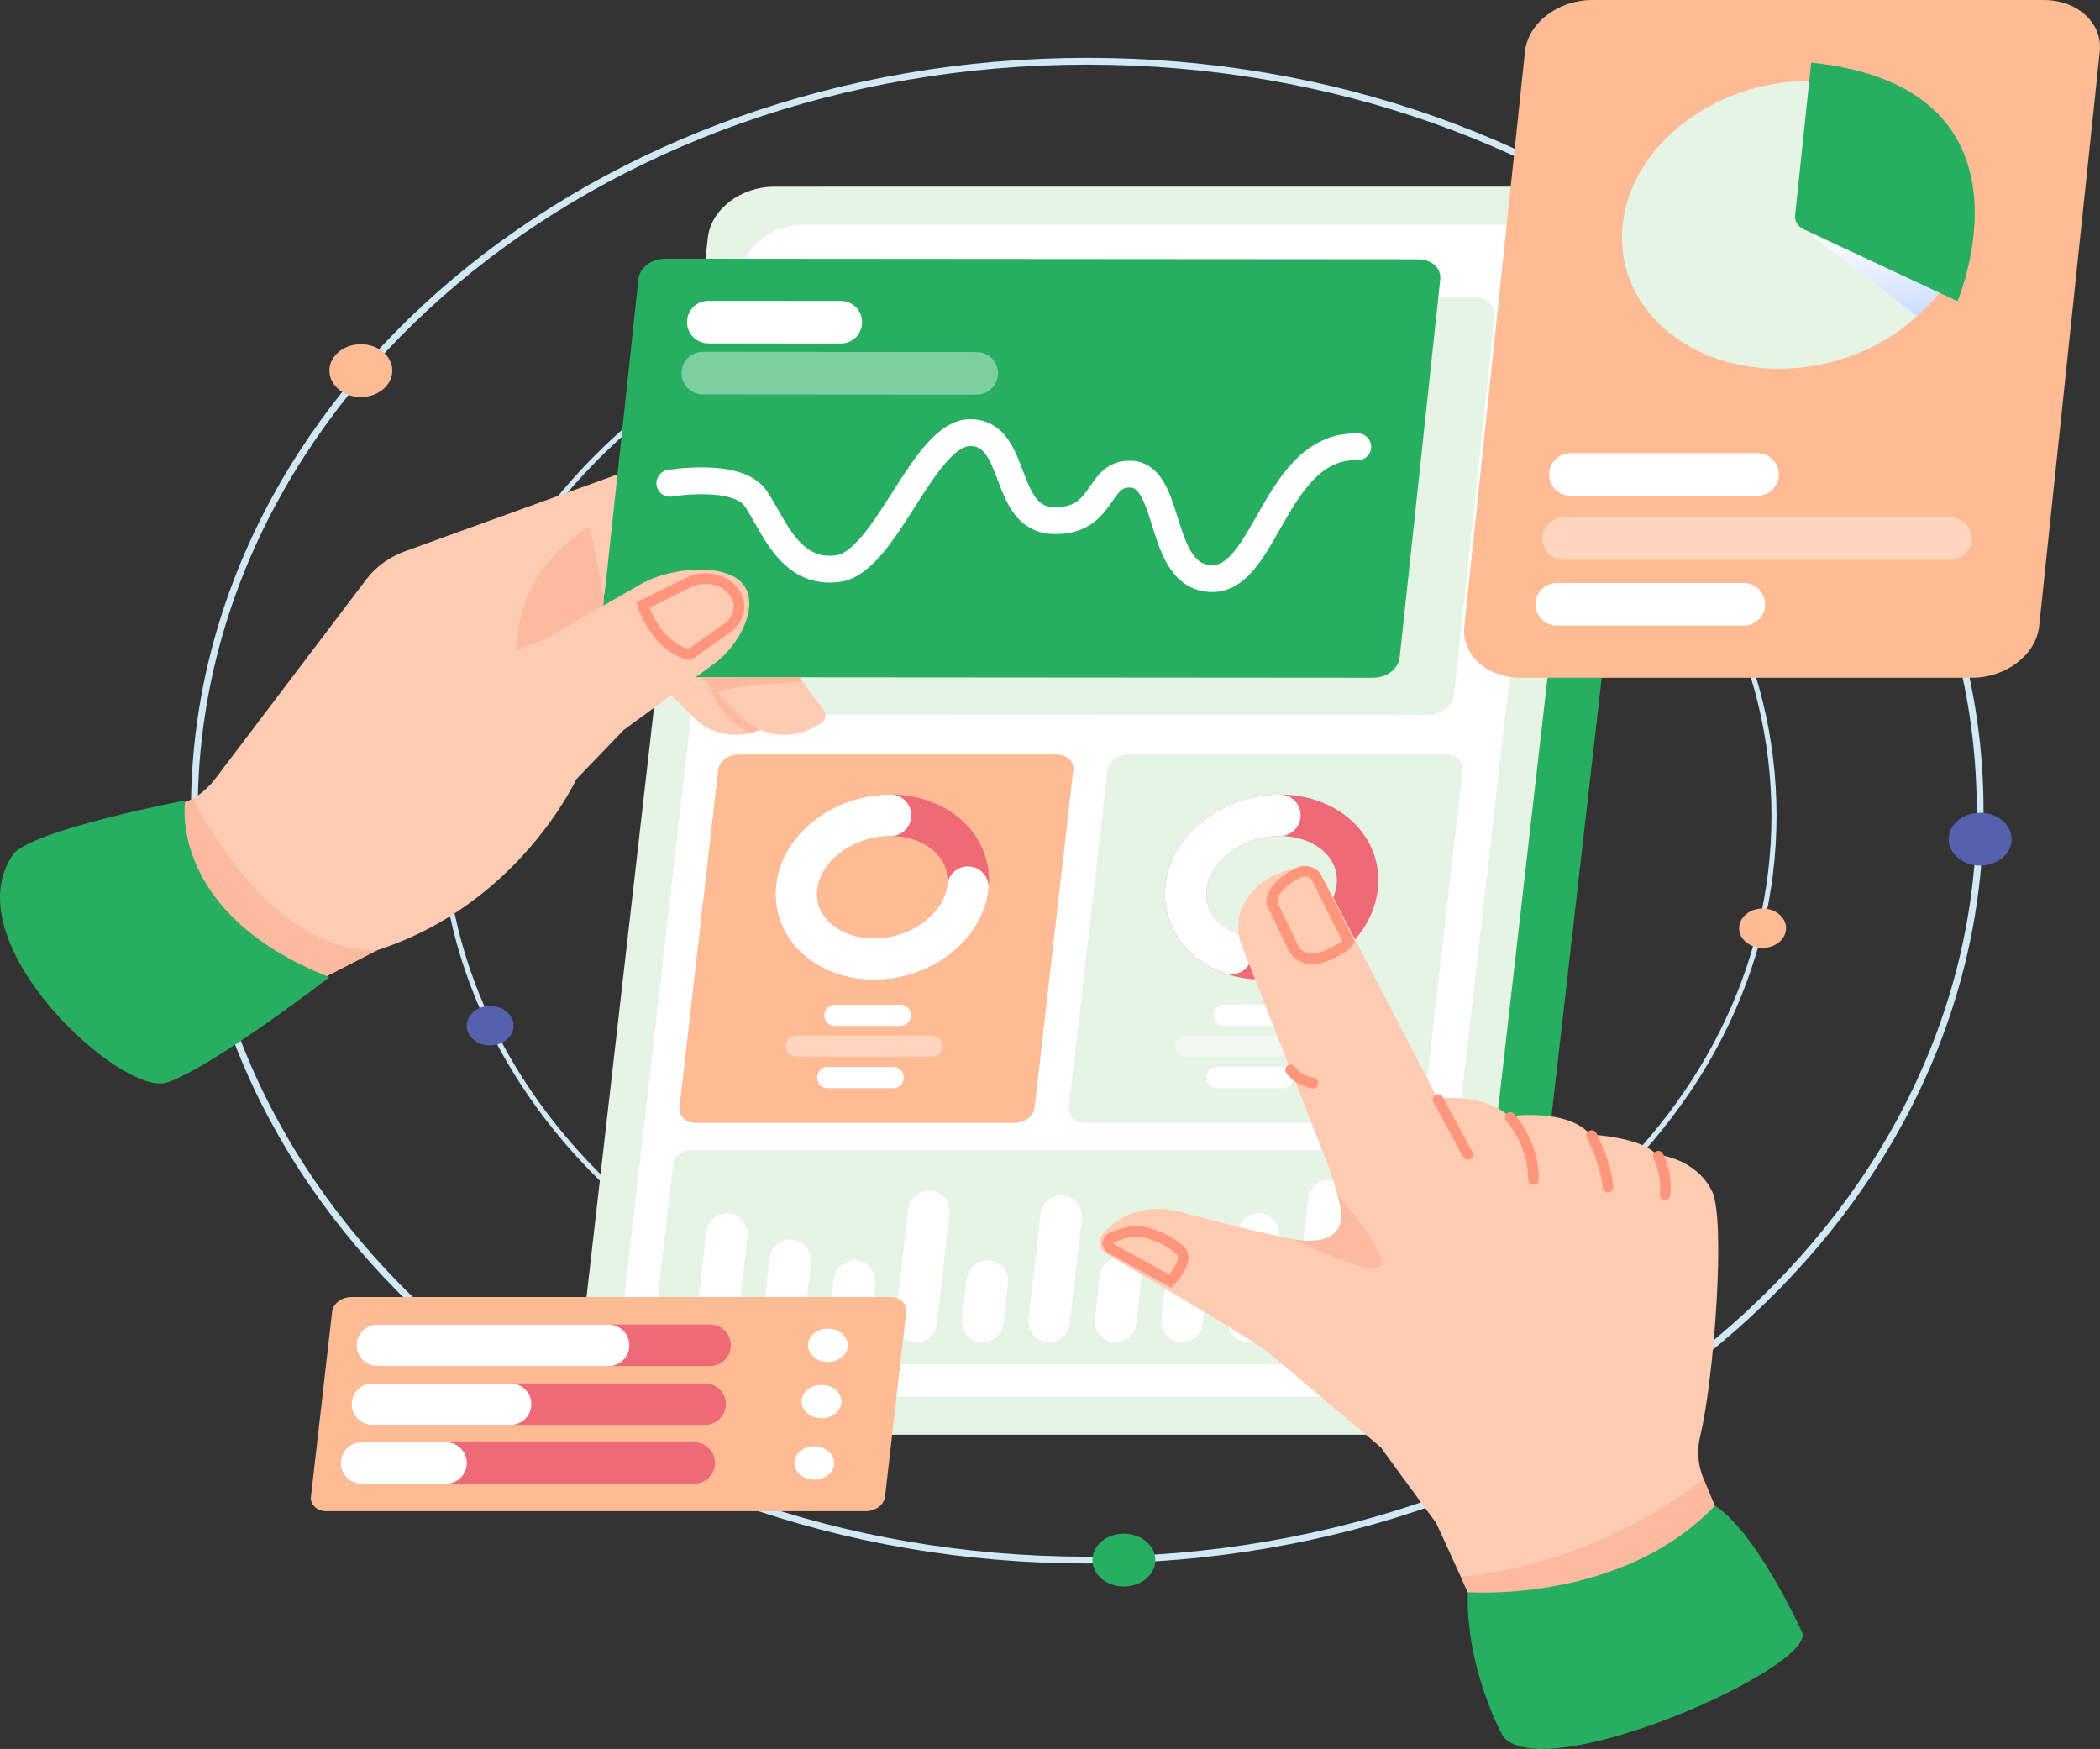 <svg width="592" height="493" viewBox="0 0 592 493" fill="none" xmlns="http://www.w3.org/2000/svg">
<rect x="0" y="0" width="592" height="493" fill="#333333" stroke="none"/>
<path d="M306.499 439.763C445.516 439.763 558.208 345.183 558.208 228.511C558.208 111.84 445.516 17.26 306.499 17.26C167.482 17.26 54.787 111.84 54.787 228.511C54.787 345.183 167.482 439.763 306.499 439.763Z" stroke="#D1E8F7" stroke-width="1.916" stroke-miterlimit="10"/>
<path d="M101.726 111.912C106.623 111.912 110.592 108.581 110.592 104.471C110.592 100.362 106.623 97.031 101.726 97.031C96.83 97.031 92.861 100.362 92.861 104.471C92.861 108.581 96.83 111.912 101.726 111.912Z" fill="#FEBB94"/>
<path d="M558.209 243.998C563.108 243.998 567.08 240.667 567.08 236.557C567.08 232.448 563.108 229.116 558.209 229.116C553.317 229.116 549.345 232.448 549.345 236.557C549.345 240.667 553.317 243.998 558.209 243.998Z" fill="#5661AE"/>
<path d="M316.824 447.204C321.72 447.204 325.689 443.873 325.689 439.764C325.689 435.654 321.72 432.323 316.824 432.323C311.927 432.323 307.958 435.654 307.958 439.764C307.958 443.873 311.927 447.204 316.824 447.204Z" fill="#27AE60"/>
<path d="M312.331 387.491C416.034 387.491 500.101 316.937 500.101 229.903C500.101 142.869 416.034 72.315 312.331 72.315C208.628 72.315 124.56 142.869 124.56 229.903C124.56 316.937 208.628 387.491 312.331 387.491Z" stroke="#D1E8F7" stroke-width="1.43" stroke-miterlimit="10"/>
<path d="M496.883 267.197C500.535 267.197 503.496 264.712 503.496 261.647C503.496 258.581 500.535 256.096 496.883 256.096C493.23 256.096 490.269 258.581 490.269 261.647C490.269 264.712 493.23 267.197 496.883 267.197Z" fill="#FEBB94"/>
<path d="M138.177 294.676C141.83 294.676 144.791 292.191 144.791 289.125C144.791 286.06 141.83 283.575 138.177 283.575C134.524 283.575 131.563 286.06 131.563 289.125C131.563 292.191 134.524 294.676 138.177 294.676Z" fill="#5661AE"/>
<path d="M228.222 94.411C231.875 94.411 234.836 91.926 234.836 88.86C234.836 85.795 231.875 83.31 228.222 83.31C224.57 83.31 221.609 85.795 221.609 88.86C221.609 91.926 224.57 94.411 228.222 94.411Z" fill="#27AE60"/>
<path d="M410.059 404.411H193.213C183.805 404.411 176.912 398.011 177.817 390.115L214.834 66.932C215.738 59.036 224.097 52.636 233.505 52.636H450.351C459.758 52.636 466.652 59.036 465.747 66.932L428.73 390.115C427.826 398.011 419.466 404.411 410.059 404.411Z" fill="#27AE60"/>
<path d="M394.775 404.411H177.93C168.523 404.411 161.629 398.011 162.533 390.115L199.55 66.932C200.455 59.036 208.814 52.636 218.222 52.636H435.068C444.475 52.636 451.368 59.036 450.464 66.932L413.447 390.115C412.543 398.011 404.183 404.411 394.775 404.411Z" fill="#E6F4E5"/>
<path d="M386.559 393.668H188.61C179.891 393.668 173.502 387.737 174.34 380.419L209.136 76.628C209.975 69.311 217.722 63.38 226.44 63.38H424.389C433.108 63.38 439.496 69.311 438.658 76.628L403.862 380.419C403.024 387.737 395.277 393.668 386.559 393.668Z" fill="white"/>
<path d="M402.433 201.579L190.084 201.42C189.216 201.44 188.354 201.304 187.554 201.022C186.754 200.74 186.035 200.318 185.446 199.784C184.855 199.25 184.408 198.616 184.133 197.926C183.858 197.235 183.762 196.503 183.851 195.778L195.299 89.093C195.506 87.553 196.378 86.131 197.749 85.093C199.12 84.056 200.895 83.475 202.741 83.461L415.09 83.619C415.957 83.6 416.82 83.735 417.62 84.017C418.419 84.3 419.139 84.722 419.728 85.256C420.318 85.79 420.765 86.423 421.04 87.114C421.316 87.805 421.412 88.537 421.323 89.261L409.875 195.947C409.667 197.486 408.796 198.909 407.425 199.947C406.054 200.984 404.278 201.565 402.433 201.579Z" fill="#E6F4E5"/>
<path d="M395.746 316.534H305.995C305.333 316.545 304.676 316.436 304.068 316.216C303.46 315.996 302.916 315.668 302.472 315.256C302.028 314.844 301.695 314.356 301.495 313.826C301.294 313.297 301.233 312.737 301.312 312.186L312.21 217.041C312.367 215.861 313.029 214.77 314.074 213.97C315.119 213.17 316.474 212.716 317.889 212.693H407.641C408.303 212.681 408.96 212.79 409.567 213.011C410.175 213.231 410.719 213.559 411.163 213.971C411.607 214.383 411.941 214.87 412.141 215.4C412.341 215.93 412.403 216.489 412.323 217.041L401.426 312.186C401.268 313.365 400.606 314.457 399.561 315.256C398.517 316.056 397.161 316.51 395.746 316.534Z" fill="#E6F4E5"/>
<path d="M374.35 264.047C384.472 255.951 385.573 243.132 376.81 235.416C368.047 227.699 352.738 228.007 342.616 236.103C332.495 244.2 331.393 257.018 340.157 264.735C348.919 272.451 364.228 272.143 374.35 264.047Z" stroke="#EF6A77" stroke-width="11.69" stroke-miterlimit="10"/>
<path d="M347.105 268.791C338.709 265.748 333.387 258.514 334.353 250.075C335.634 238.891 347.476 229.824 360.802 229.824" stroke="white" stroke-width="11.69" stroke-miterlimit="10" stroke-linecap="round"/>
<path d="M345.113 286.199H363.578" stroke="white" stroke-width="5.984" stroke-miterlimit="10" stroke-linecap="round"/>
<path d="M343.102 303.75H361.567" stroke="white" stroke-width="5.984" stroke-miterlimit="10" stroke-linecap="round"/>
<path opacity="0.4" d="M334.271 294.875H372.431" stroke="white" stroke-width="5.984" stroke-miterlimit="10" stroke-linecap="round"/>
<path d="M285.986 316.534H196.234C195.572 316.545 194.915 316.436 194.307 316.216C193.7 315.996 193.155 315.668 192.711 315.256C192.268 314.844 191.934 314.356 191.734 313.826C191.534 313.297 191.472 312.737 191.551 312.186L202.449 217.041C202.606 215.861 203.269 214.77 204.314 213.97C205.359 213.17 206.714 212.716 208.128 212.693H297.88C298.542 212.681 299.199 212.79 299.807 213.011C300.414 213.231 300.958 213.559 301.402 213.971C301.847 214.383 302.18 214.87 302.38 215.4C302.58 215.93 302.643 216.489 302.563 217.041L291.665 312.186C291.508 313.365 290.845 314.457 289.8 315.256C288.756 316.056 287.4 316.51 285.986 316.534Z" fill="#FEBB94"/>
<path d="M264.589 264.047C274.71 255.951 275.812 243.132 267.049 235.416C258.286 227.699 242.976 228.007 232.855 236.103C222.733 244.2 221.632 257.018 230.395 264.735C239.158 272.451 254.467 272.143 264.589 264.047Z" stroke="#EF6A77" stroke-width="11.69" stroke-miterlimit="10"/>
<path d="M272.852 250.075C271.571 261.26 259.729 270.326 246.403 270.326C233.076 270.326 223.311 261.26 224.592 250.075C225.873 238.891 237.715 229.824 251.042 229.824" stroke="white" stroke-width="11.69" stroke-miterlimit="10" stroke-linecap="round"/>
<path d="M235.353 286.199H253.817" stroke="white" stroke-width="5.984" stroke-miterlimit="10" stroke-linecap="round"/>
<path d="M233.341 303.75H251.807" stroke="white" stroke-width="5.984" stroke-miterlimit="10" stroke-linecap="round"/>
<path opacity="0.4" d="M224.511 294.875H262.671" stroke="white" stroke-width="5.984" stroke-miterlimit="10" stroke-linecap="round"/>
<path d="M388.223 384.586H188.168C187.541 384.596 186.918 384.494 186.343 384.285C185.767 384.076 185.251 383.765 184.83 383.375C184.409 382.984 184.093 382.523 183.903 382.02C183.714 381.518 183.655 380.988 183.73 380.465L189.7 328.347C189.849 327.229 190.477 326.194 191.467 325.436C192.458 324.678 193.742 324.248 195.082 324.225H395.137C395.764 324.215 396.387 324.318 396.963 324.527C397.538 324.736 398.054 325.046 398.475 325.437C398.896 325.827 399.211 326.289 399.402 326.791C399.591 327.293 399.65 327.824 399.575 328.347L393.605 380.465C393.456 381.583 392.828 382.617 391.838 383.375C390.848 384.134 389.563 384.564 388.223 384.586Z" fill="#E6F4E5"/>
<path d="M202.1 372.502L204.922 347.863" stroke="white" stroke-width="11.69" stroke-miterlimit="10" stroke-linecap="round"/>
<path d="M222.808 355.242L220.831 372.502" stroke="white" stroke-width="11.69" stroke-miterlimit="10" stroke-linecap="round"/>
<path d="M240.862 361.136L239.56 372.502" stroke="white" stroke-width="11.69" stroke-miterlimit="10" stroke-linecap="round"/>
<path d="M261.845 341.459L258.29 372.502" stroke="white" stroke-width="11.69" stroke-miterlimit="10" stroke-linecap="round"/>
<path d="M278.322 361.136L277.02 372.502" stroke="white" stroke-width="11.69" stroke-miterlimit="10" stroke-linecap="round"/>
<path d="M299.149 342.831L295.75 372.502" stroke="white" stroke-width="11.69" stroke-miterlimit="10" stroke-linecap="round"/>
<path d="M315.891 360.182L314.48 372.502" stroke="white" stroke-width="11.69" stroke-miterlimit="10" stroke-linecap="round"/>
<path d="M333.962 365.939L333.21 372.502" stroke="white" stroke-width="11.69" stroke-miterlimit="10" stroke-linecap="round"/>
<path d="M354.762 347.863L351.94 372.502" stroke="white" stroke-width="11.69" stroke-miterlimit="10" stroke-linecap="round"/>
<path d="M374.566 338.481L370.669 372.502" stroke="white" stroke-width="11.69" stroke-miterlimit="10" stroke-linecap="round"/>
<path d="M207.284 185.219L218.527 200C219.035 200.668 219.207 201.476 219.008 202.249C218.808 203.023 218.253 203.699 217.462 204.13L215.645 205.121C212.603 206.78 208.948 207.455 205.357 207.022C201.767 206.589 198.486 205.076 196.124 202.765L181.204 188.163L207.284 185.219Z" fill="#FFCCB3"/>
<path d="M198.706 190.907C198.706 190.907 202.869 202.904 211.232 206.753C213.404 206.047 215.49 205.169 217.462 204.131L208.084 190.907" fill="#FCBA9F"/>
<path d="M6.361 244.857L50.523 227.096C54.684 225.423 58.202 222.803 60.678 219.535L103.34 163.212C105.995 159.706 109.848 156.951 114.395 155.307L175.841 133.09L162.686 216.581L162.454 219.665C162.454 219.665 146.202 254.991 106.369 267.824L42.682 300.516L6.361 244.857Z" fill="#FFCCB3"/>
<path d="M54.421 225.137C54.421 225.137 75.311 268.897 106.37 267.825L86.54 278.004C86.54 278.004 19.234 267.526 44.428 229.461L54.421 225.137Z" fill="#FCBA9F"/>
<path d="M166.33 148.542C166.33 148.542 144.605 159.59 145.757 185.219L171.847 177.037L166.33 148.542Z" fill="#FCBA9F"/>
<path d="M220.906 185.219L232.149 200C232.657 200.668 232.829 201.476 232.63 202.249C232.431 203.023 231.875 203.699 231.084 204.13L229.267 205.121C226.225 206.78 222.569 207.455 218.979 207.022C215.388 206.589 212.107 205.076 209.746 202.765L194.827 188.163L220.906 185.219Z" fill="#FFCCB3"/>
<path d="M387.118 191.048L174.769 190.89C173.902 190.909 173.039 190.774 172.24 190.491C171.44 190.209 170.721 189.786 170.131 189.253C169.541 188.718 169.094 188.085 168.819 187.394C168.544 186.703 168.448 185.972 168.537 185.247L179.985 78.561C180.192 77.022 181.063 75.599 182.435 74.562C183.805 73.525 185.581 72.944 187.427 72.929L399.775 73.088C400.643 73.068 401.505 73.204 402.305 73.486C403.105 73.769 403.824 74.191 404.414 74.725C405.004 75.259 405.451 75.892 405.726 76.583C406.001 77.274 406.097 78.006 406.009 78.73L394.561 185.416C394.353 186.956 393.481 188.378 392.111 189.415C390.739 190.453 388.964 191.033 387.118 191.048Z" fill="#27AE60"/>
<path d="M188.829 136.222C188.829 136.222 207.89 132.986 213.02 140.493C218.15 147.999 222.573 162.096 236.222 160.279C249.871 158.462 260.319 121.605 273.737 121.942C287.156 122.278 282.425 146.417 297.03 146.754C311.635 147.09 309.037 133.27 318.772 133.655C330.58 134.122 326.178 162.76 341.574 163.097C356.971 163.435 359.483 125.27 382.758 125.94" stroke="white" stroke-width="7.565" stroke-miterlimit="10" stroke-linecap="round"/>
<path d="M199.67 90.797L237.03 90.825" stroke="white" stroke-width="11.999" stroke-miterlimit="10" stroke-linecap="round"/>
<path opacity="0.4" d="M198.128 105.17L275.334 105.228" stroke="white" stroke-width="11.999" stroke-miterlimit="10" stroke-linecap="round"/>
<path d="M125.84 190.519L153.08 180.449L180.937 164.49C188.263 160.293 203.563 158.402 209.071 164.237C214.673 170.172 208.38 181.912 201.585 186.892L175.841 205.76L162.453 219.665L125.84 190.519Z" fill="#FFCCB3"/>
<path d="M181.204 170.55C181.204 170.55 184.882 182.451 194.416 184.511L204.53 177.34C205.555 176.699 206.414 175.89 207.055 174.962C207.695 174.033 208.104 173.004 208.256 171.939C208.407 170.874 208.299 169.794 207.937 168.765C207.575 167.736 206.967 166.779 206.15 165.954C204.723 164.512 202.733 163.543 200.533 163.219C198.334 162.895 196.069 163.238 194.143 164.186L181.204 170.55Z" stroke="#FF967C" stroke-width="3" stroke-linecap="round"/>
<path d="M52.201 225.625C52.201 225.625 46.922 257.31 92.861 275.453C92.861 275.453 59.861 300.859 47.137 305.131C34.415 309.403 -13.388 265.748 3.614 240.969C8.382 234.021 52.201 225.625 52.201 225.625Z" fill="#27AE60"/>
<path d="M226.265 192.265C226.265 192.265 208.36 192.572 202.127 195.309L197.628 190.906L225.232 190.907L226.265 192.265Z" fill="#FCBA9F"/>
<path d="M555.949 191.048H428.637C419.046 191.048 411.96 184.523 412.809 176.474L429.891 14.573C430.74 6.525 439.202 0 448.793 0H576.105C585.699 0 592.78 6.525 591.931 14.573L574.849 176.474C574 184.523 565.536 191.048 555.949 191.048Z" fill="#FEBB94"/>
<path d="M537.723 91.419C557.886 75.232 559.914 49.557 542.264 34.071C524.611 18.586 493.958 19.154 473.799 35.34C453.64 51.527 451.607 77.202 469.26 92.687C486.913 108.173 517.566 107.605 537.723 91.419Z" fill="#E6F4E5"/>
<path d="M508.459 64.64L540.418 89.102C540.418 89.102 547.689 82.544 549.857 77.856L508.459 64.64Z" fill="url(#paint0_linear_206_836)"/>
<path d="M510.587 17.648L506.046 60.691C505.945 61.475 506.12 62.267 506.548 62.969C506.977 63.67 507.642 64.251 508.459 64.64L551.823 84.9C551.823 84.9 577.572 24.61 510.587 17.648Z" fill="#27AE60"/>
<path d="M442.714 133.745H495.457" stroke="white" stroke-width="12" stroke-miterlimit="10" stroke-linecap="round"/>
<path d="M438.854 170.34H491.596" stroke="white" stroke-width="12" stroke-miterlimit="10" stroke-linecap="round"/>
<path opacity="0.4" d="M440.806 151.836H549.801" stroke="white" stroke-width="12" stroke-miterlimit="10" stroke-linecap="round"/>
<path d="M399.378 310.319C399.378 310.319 416.379 306.514 425.428 314.691C425.428 314.691 441.692 312.213 448.304 319.806C448.304 319.806 462.723 320.507 466.899 325.443C470.371 325.845 473.655 327.012 476.415 328.825C479.176 330.638 481.315 333.033 482.614 335.766C486.557 343.565 483.212 388.653 479.293 404.81C478.314 408.852 478.649 413.039 480.265 416.934L490.234 440.976L421.262 465.174L404.887 429.33C404.887 429.33 384.955 402.447 382.107 397.668C379.26 392.888 384.086 353.229 374.365 328.454L399.378 310.319Z" fill="#FFCCB3"/>
<path d="M413.783 448.803L411.793 444.448C411.793 444.448 447.582 442.528 480.265 416.934L483.391 424.473C483.391 424.473 479.354 440.046 460.975 447.386C442.595 454.726 413.783 448.803 413.783 448.803Z" fill="#FCBA9F"/>
<path d="M413.783 448.804C413.783 448.804 457.104 452.115 483.391 424.473C483.391 424.473 493.097 428.743 508 460.008C512.577 469.611 436.143 503.801 423.785 489.589C423.785 489.589 413.116 470.649 413.783 448.804Z" fill="#27AE60"/>
<path d="M378.605 343.41C378.605 343.41 377.111 350.063 370.045 350.064C365.436 350.064 345.456 344.998 332.12 341.476C328.492 340.517 324.599 340.517 320.971 341.476C317.343 342.434 314.152 344.305 311.832 346.834L311.021 347.717C310.619 348.155 310.327 348.657 310.162 349.193C309.997 349.728 309.964 350.286 310.064 350.833C310.163 351.379 310.394 351.903 310.742 352.373C311.09 352.843 311.549 353.248 312.089 353.564C323.379 360.179 353.867 378.133 357.766 381.406C362.565 385.433 389.286 408.011 389.286 408.011L378.605 343.41Z" fill="#FFCCB3"/>
<path d="M376.982 336.743C376.982 336.743 391.423 353.148 389.285 356.74C387.148 360.331 364.755 349.351 364.755 349.351C364.755 349.351 382.824 353.252 376.982 336.743Z" fill="#FCBA9F"/>
<path d="M374.365 328.454L350.064 266.521C349.231 264.396 348.914 262.153 349.133 259.924C349.352 257.695 350.102 255.525 351.339 253.544C352.576 251.563 354.274 249.81 356.332 248.39C358.391 246.97 360.769 245.911 363.325 245.276C365.417 244.757 367.662 244.897 369.639 245.671C371.616 246.445 373.187 247.799 374.057 249.478L408.147 315.245L374.365 328.454Z" fill="#FFCCB3"/>
<path d="M363.827 301.596C364.516 302.546 365.431 303.366 366.514 304.004C367.599 304.643 368.828 305.087 370.126 305.308" stroke="#FF967C" stroke-width="3" stroke-linecap="round"/>
<path d="M372.57 269.891C375.527 268.792 378.789 267.255 380.191 265.462L371.143 247.43C370.949 247.042 370.659 246.692 370.292 246.405C369.925 246.118 369.49 245.899 369.015 245.764C368.54 245.628 368.036 245.579 367.536 245.62C367.037 245.66 366.553 245.789 366.118 245.999C362.898 247.558 358.648 250.372 358.483 254.413L364.603 267.194C364.903 267.819 365.35 268.385 365.917 268.861C366.484 269.337 367.16 269.712 367.903 269.964C368.647 270.216 369.444 270.339 370.246 270.327C371.048 270.314 371.838 270.166 372.57 269.891Z" stroke="#FF967C" stroke-width="3" stroke-linecap="round"/>
<path d="M405.405 309.955L413.783 325.443" stroke="#FF967C" stroke-width="3" stroke-linecap="round"/>
<path d="M425.762 315.008C430.019 320.13 432.301 326.226 432.299 332.471" stroke="#FF967C" stroke-width="3" stroke-linecap="round"/>
<path d="M448.704 320.096C448.704 320.096 452.921 328.213 453.269 334.632" stroke="#FF967C" stroke-width="3" stroke-linecap="round"/>
<path d="M467.489 325.924C469.15 329.349 469.794 333.062 469.365 336.743" stroke="#FF967C" stroke-width="3" stroke-linecap="round"/>
<path d="M329.932 361.136C329.932 361.136 334.922 355.817 333.21 353.15C331.498 350.482 323.884 346.71 319.484 347.12C317.384 347.386 315.358 347.965 313.502 348.831C313.165 348.979 312.88 349.198 312.675 349.468C312.47 349.737 312.352 350.046 312.333 350.366C312.315 350.685 312.396 351.003 312.568 351.287C312.742 351.572 313 351.815 313.318 351.99L329.932 361.136Z" stroke="#FF967C" stroke-width="3" stroke-linecap="round"/>
<path d="M244.12 425.988H92.096C91.469 425.998 90.846 425.895 90.27 425.686C89.694 425.477 89.178 425.166 88.758 424.776C88.337 424.385 88.021 423.923 87.831 423.421C87.641 422.919 87.582 422.389 87.658 421.866L93.628 369.747C93.776 368.629 94.405 367.595 95.395 366.837C96.385 366.079 97.669 365.649 99.01 365.626H251.034C251.661 365.616 252.284 365.719 252.859 365.928C253.436 366.137 253.951 366.447 254.373 366.837C254.793 367.229 255.109 367.69 255.299 368.192C255.488 368.695 255.547 369.225 255.472 369.747L249.503 421.866C249.353 422.984 248.725 424.019 247.735 424.777C246.745 425.535 245.46 425.965 244.12 425.988Z" fill="#FEBB94"/>
<path d="M106.369 379.218H200.189" stroke="#EF6A77" stroke-width="11.69" stroke-miterlimit="10" stroke-linecap="round"/>
<path d="M106.369 379.218H171.565" stroke="white" stroke-width="11.69" stroke-miterlimit="10" stroke-linecap="round"/>
<path d="M104.966 395.807H198.786" stroke="#EF6A77" stroke-width="11.69" stroke-miterlimit="10" stroke-linecap="round"/>
<path d="M104.966 395.807H143.945" stroke="white" stroke-width="11.69" stroke-miterlimit="10" stroke-linecap="round"/>
<path d="M101.898 412.396H195.719" stroke="#EF6A77" stroke-width="11.69" stroke-miterlimit="10" stroke-linecap="round"/>
<path d="M101.898 412.396H125.735" stroke="white" stroke-width="11.69" stroke-miterlimit="10" stroke-linecap="round"/>
<path d="M233.4 383.923C236.496 383.923 239.006 381.816 239.006 379.218C239.006 376.619 236.496 374.513 233.4 374.513C230.304 374.513 227.794 376.619 227.794 379.218C227.794 381.816 230.304 383.923 233.4 383.923Z" fill="white"/>
<path d="M231.583 399.786C234.679 399.786 237.189 397.679 237.189 395.081C237.189 392.483 234.679 390.376 231.583 390.376C228.486 390.376 225.977 392.483 225.977 395.081C225.977 397.679 228.486 399.786 231.583 399.786Z" fill="white"/>
<path d="M229.553 417.101C232.649 417.101 235.159 414.994 235.159 412.396C235.159 409.797 232.649 407.691 229.553 407.691C226.457 407.691 223.947 409.797 223.947 412.396C223.947 414.994 226.457 417.101 229.553 417.101Z" fill="white"/>
<defs>
<linearGradient id="paint0_linear_206_836" x1="528.126" y1="64.581" x2="531.476" y2="116.843" gradientUnits="userSpaceOnUse">
<stop stop-color="white"/>
<stop offset="1" stop-color="#94B9FF"/>
</linearGradient>
</defs>
</svg>
